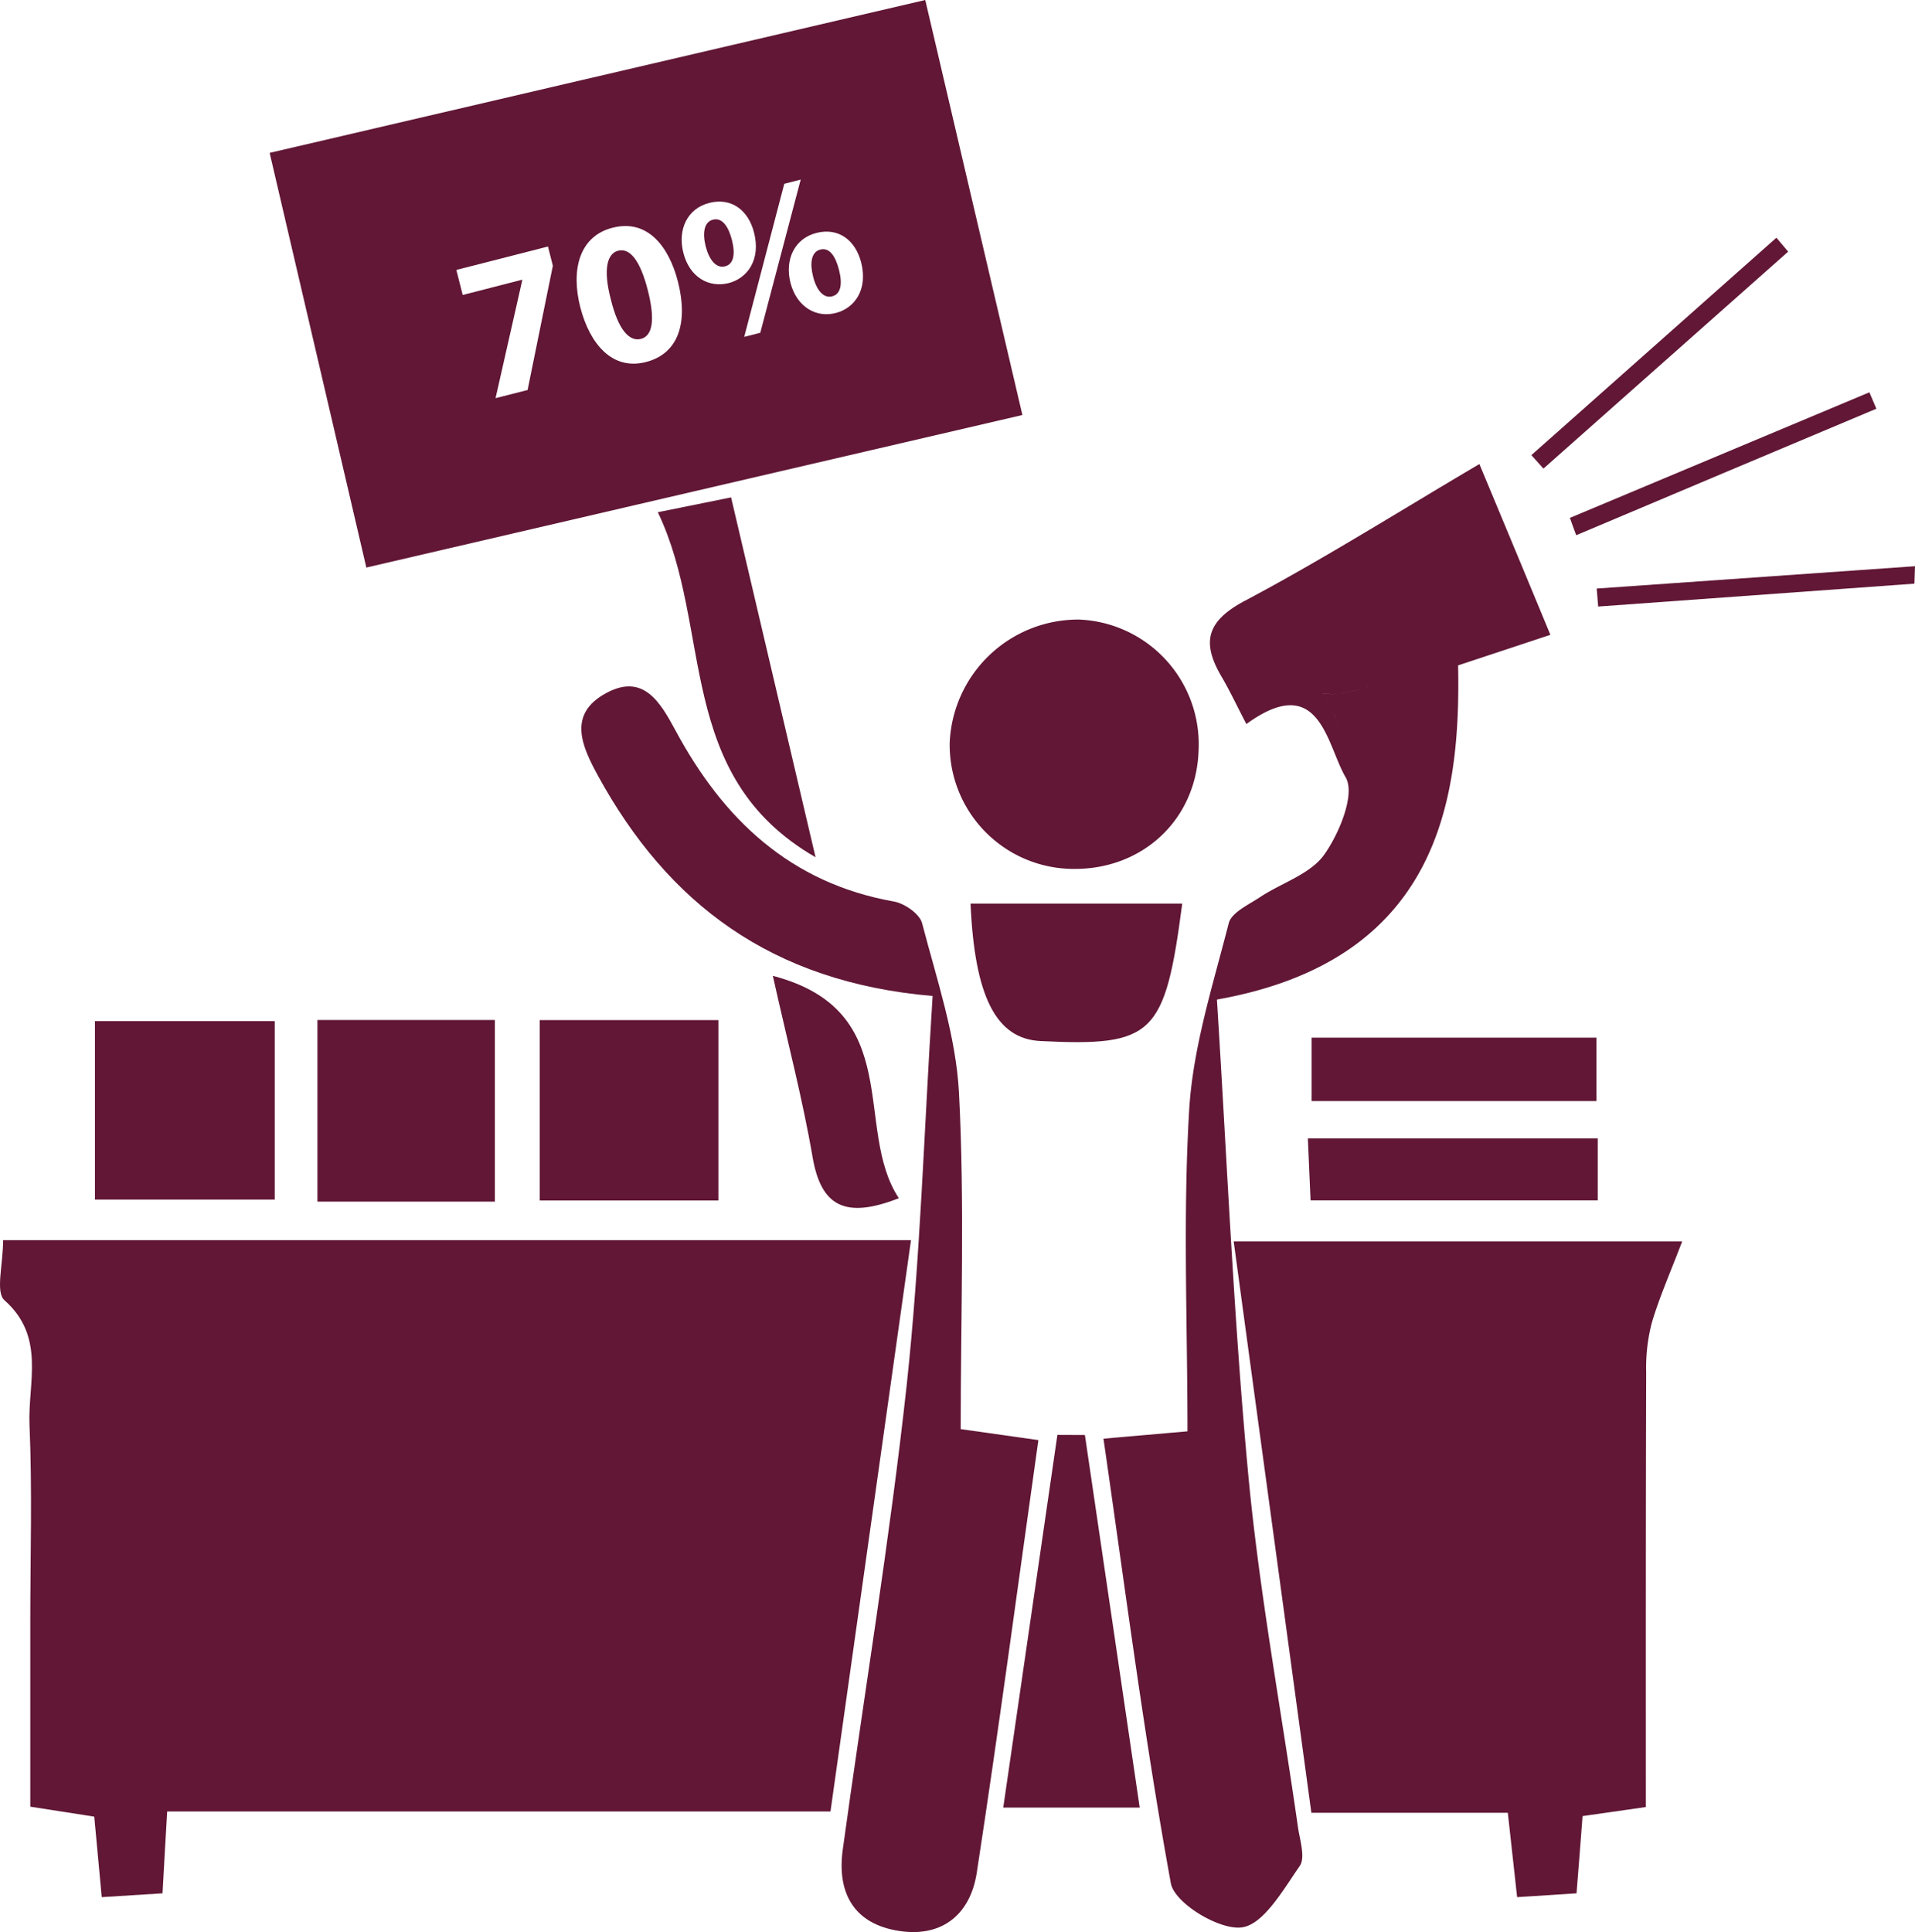 <svg id="Group_2330" data-name="Group 2330" xmlns="http://www.w3.org/2000/svg" width="301.054" height="303.714" viewBox="0 0 301.054 303.714">
  <path id="Path_1403" data-name="Path 1403" d="M2134.594,4468.134c0,3.881-1.228,8.189.214,9.452,6.5,5.75,3.667,12.96,3.934,19.528.446,10.342.125,20.721.125,31.1v28.98c4.076.641,6.924,1.085,10.057,1.566.392,4.254.766,8.241,1.175,12.655,3.507-.212,6.337-.39,9.559-.6.231-4.307.445-8.027.73-12.869h104.277c4.29-30.476,8.437-59.864,12.656-89.806Z" transform="translate(-2134.106 -4273.191)" fill="#611735"/>
  <path id="Path_1404" data-name="Path 1404" d="M2255.271,4558.067h30.884c.534,4.859.979,8.829,1.46,13.261,3.4-.213,6.213-.391,9.345-.6.338-4.308.641-8.063.944-12.14,3.168-.445,5.981-.854,9.951-1.425,0-23.372-.018-45.854.053-68.336a27.832,27.832,0,0,1,.89-7.8c1.175-3.986,2.884-7.832,4.77-12.78H2243.06C2247.155,4498.416,2251.16,4527.823,2255.271,4558.067Z" transform="translate(-2049.114 -4273.105)" fill="#611735"/>
  <path id="Path_1405" data-name="Path 1405" d="M2199.584,4385.38c1.353-.338,1.656-1.906,1.068-4.184-.534-2.064-1.513-3.524-2.973-3.151-1.424.357-1.656,2.154-1.14,4.2C2197.092,4384.383,2198.2,4385.736,2199.584,4385.38Z" transform="translate(-2085.599 -4343.512)" fill="#611735"/>
  <path id="Path_1406" data-name="Path 1406" d="M2193.063,4394.655c1.852-.48,2.261-3.061,1.068-7.706-1.157-4.5-2.741-6.64-4.646-6.16-1.762.445-2.385,2.99-1.139,7.708C2189.5,4393.179,2191.212,4395.119,2193.063,4394.655Z" transform="translate(-2092.304 -4341.379)" fill="#611735"/>
  <path id="Path_1407" data-name="Path 1407" d="M2209.03,4388.037c1.353-.356,1.656-1.9,1.068-4.183-.534-2.083-1.46-3.542-2.937-3.168-1.442.374-1.655,2.171-1.139,4.2C2206.538,4387.041,2207.659,4388.394,2209.03,4388.037Z" transform="translate(-2078.205 -4341.453)" fill="#611735"/>
  <path id="Path_1408" data-name="Path 1408" d="M2276.259,4423.859c-5.2-22.2-10.146-43.345-15.272-65.239-34.711,8.1-68.354,15.931-103.066,24.03,5.163,22.181,10.058,43.149,15.2,65.187C2207.62,4439.827,2241.459,4431.958,2276.259,4423.859Zm-25.348-23.978c1.086,4.273-1.032,7.192-3.988,7.939-3.062.8-6.105-.907-7.12-4.716-.926-3.649.587-6.978,4.076-7.868C2247.387,4394.346,2250.021,4396.411,2250.911,4399.881Zm-9.505-13.03-6.355,24.084-2.527.642,6.3-24.066Zm-14.383,3.667c3.524-.89,6.159,1.175,7.049,4.665,1.086,4.253-1.032,7.173-3.987,7.938-3.115.782-6.141-.909-7.12-4.735C2222.021,4394.755,2223.551,4391.409,2227.022,4390.519Zm-15.184,3.9c5.465-1.406,8.847,2.92,10.271,8.492,1.6,6.319.178,11.285-5.038,12.62-5.269,1.354-8.793-2.794-10.306-8.562C2205.252,4401.075,2206.569,4395.752,2211.838,4394.417Zm-10.164,2.956.766,3.026-3.97,19.528-5.037,1.281,4.2-18.549-.018-.07-9.345,2.4-1-3.935Z" transform="translate(-2115.529 -4358.62)" fill="#611735"/>
  <path id="Path_1409" data-name="Path 1409" d="M2254.327,4558.508c-2.332-24.958-3.365-50.021-4.931-74.728,34.836-6.177,38.343-31.366,37.915-52.531,4.521-1.495,9.2-3.043,14.508-4.805-3.649-8.812-7.138-17.2-11.161-26.843-12.834,7.565-24.583,14.988-36.847,21.484-5.946,3.151-6.889,6.426-3.756,11.821,1.3,2.188,2.385,4.521,3.97,7.565,11.57-8.4,12.6,3.257,15.611,8.383,1.531,2.618-.979,8.794-3.382,12.158-2.19,3.08-6.729,4.432-10.146,6.711-1.78,1.174-4.451,2.4-4.86,4.076-2.475,9.684-5.607,19.438-6.213,29.3-1,16.767-.267,33.625-.267,50.554-4.842.426-8.58.747-13.208,1.157,3.436,23.745,6.408,46.922,10.591,69.886.57,3.114,7.565,7.369,11.107,6.942,3.436-.393,6.551-5.911,9.15-9.648.926-1.318.035-4.041-.267-6.087C2259.507,4595.444,2256.072,4577.055,2254.327,4558.508Zm17.284-112.165c.135-.557.283-1.082.439-1.58-.156.5-.3,1.022-.439,1.582Zm8.767-13.142c.063.014.123.034.186.049C2280.5,4433.235,2280.441,4433.215,2280.378,4433.2Zm1.091.376c.031.015.06.035.089.048C2281.53,4433.612,2281.5,4433.592,2281.47,4433.578Zm3.113,4.631c.415.12.839.26,1.27.409h0C2285.422,4438.468,2285,4438.331,2284.583,4438.208Zm-.769-2.762-.032-.037.005,0Zm-4.336-2.378c-.058-.005-.119-.009-.18-.011C2279.359,4433.06,2279.419,4433.063,2279.478,4433.069Zm-1.123.013-.148.016c.032,0,.066-.011.1-.014Zm-4.108,1.069c.07-.024.135-.046.2-.068-.541.19-1.087.387-1.641.58.006,0,.012,0,.012-.013C2273.3,4434.49,2273.783,4434.312,2274.246,4434.151Zm-4.664,1.406a18.111,18.111,0,0,0,1.958-.48c.375-.1.719-.226,1.064-.345a18.931,18.931,0,0,1-3.752.951.137.137,0,0,0,.071-.018Zm-3.524.072a9.041,9.041,0,0,0,2.189.106h.05a9.256,9.256,0,0,1-2.239-.091l0,0h0Zm1.834,3.578c-.178-.373-.392-.782-.606-1.192-.124-.25-.249-.5-.391-.748-.142-.267-.267-.534-.41-.8l-.005-.01c.876,1.69,1.6,3.088,2.271,4.381-.138-.263-.272-.521-.414-.794S2268.052,4439.491,2267.891,4439.207Z" transform="translate(-2058.085 -4326.653)" fill="#611735"/>
  <path id="Path_1410" data-name="Path 1410" d="M2245.086,4535.988c0-17.908.641-35.406-.267-52.833-.463-8.972-3.507-17.872-5.8-26.7-.374-1.442-2.741-3.1-4.414-3.4-16.306-2.884-26.862-12.941-34.374-26.932-2.367-4.379-5.02-8.989-10.841-5.856-6.194,3.311-3.845,8.4-1.317,13.03,10.965,20.008,27.2,32.433,52.6,34.605-1.353,21.111-1.923,41.226-4.077,61.18-2.67,24.423-6.711,48.7-10.057,73.055-.872,6.408,1.477,11.322,8.206,12.621,7.085,1.388,11.82-2.225,12.87-9.043,3.453-22.483,6.444-45.054,9.684-68C2253.007,4537.109,2249.358,4536.593,2245.086,4535.988Z" transform="translate(-2094.057 -4311.336)" fill="#611735"/>
  <path id="Path_1411" data-name="Path 1411" d="M2217.982,4432.7a19.507,19.507,0,0,0,18.62,19.813c11.321.516,20.151-7.477,20.506-18.6a19.62,19.62,0,0,0-18.815-20.578A20.233,20.233,0,0,0,2217.982,4432.7Z" transform="translate(-2068.681 -4315.943)" fill="#611735"/>
  <rect id="Rectangle_2014" data-name="Rectangle 2014" width="28.268" height="28.054" transform="translate(14.924 160.516)" fill="#611735"/>
  <rect id="Rectangle_2015" data-name="Rectangle 2015" width="28.09" height="28.357" transform="translate(84.845 160.356)" fill="#611735"/>
  <rect id="Rectangle_2016" data-name="Rectangle 2016" width="27.894" height="28.552" transform="translate(49.903 160.339)" fill="#611735"/>
  <path id="Path_1412" data-name="Path 1412" d="M2231.219,4485.334c-2.83,19.438-5.643,38.876-8.509,58.583h21.45c-2.955-20.062-5.785-39.3-8.616-58.565C2234.1,4485.352,2232.661,4485.352,2231.219,4485.334Z" transform="translate(-2064.989 -4259.774)" fill="#611735"/>
  <path id="Path_1413" data-name="Path 1413" d="M2230.8,4460.024c17.765.872,19.581-.854,22.3-21.61H2219.82C2220.461,4453.064,2223.843,4459.668,2230.8,4460.024Z" transform="translate(-2067.243 -4296.375)" fill="#611735"/>
  <path id="Path_1414" data-name="Path 1414" d="M2217,4459.115c-4.646-19.83-8.936-38.094-13.279-56.571-3.863.784-6.693,1.354-11.517,2.332C2200.976,4423.174,2194.728,4446.263,2217,4459.115Z" transform="translate(-2088.788 -4324.356)" fill="#611735"/>
  <rect id="Rectangle_2017" data-name="Rectangle 2017" width="44.786" height="9.968" transform="translate(206.193 163.115)" fill="#611735"/>
  <path id="Path_1415" data-name="Path 1415" d="M2250.037,4468.891h45.143v-9.737h-45.57C2249.77,4462.785,2249.895,4465.829,2250.037,4468.891Z" transform="translate(-2044.005 -4280.197)" fill="#611735"/>
  <path id="Path_1416" data-name="Path 1416" d="M2222.172,4479.754c-7.245-10.947,1.229-29.442-19.812-34.96,2.3,10.342,4.681,19.349,6.248,28.5C2209.943,4481.054,2213.752,4483.048,2222.172,4479.754Z" transform="translate(-2080.863 -4291.398)" fill="#611735"/>
  <path id="Path_1417" data-name="Path 1417" d="M2309.722,4381.8c-.623-.73-1.228-1.46-1.851-2.19q-19.251,17.09-38.521,34.178c.641.711,1.264,1.406,1.9,2.118Q2290.48,4398.847,2309.722,4381.8Z" transform="translate(-2028.606 -4342.244)" fill="#611735"/>
  <path id="Path_1418" data-name="Path 1418" d="M2273.747,4415.728q23.576-9.959,47.19-19.883c-.374-.854-.73-1.726-1.1-2.581q-23.551,9.878-47.083,19.741C2273.07,4413.912,2273.409,4414.82,2273.747,4415.728Z" transform="translate(-2025.954 -4331.595)" fill="#611735"/>
  <path id="Path_1419" data-name="Path 1419" d="M2275.12,4412.131c.071.943.16,1.886.231,2.83q24.859-1.789,49.717-3.6c.036-.926.054-1.834.09-2.742Q2300.139,4410.36,2275.12,4412.131Z" transform="translate(-2024.105 -4319.613)" fill="#611735"/>
</svg>
